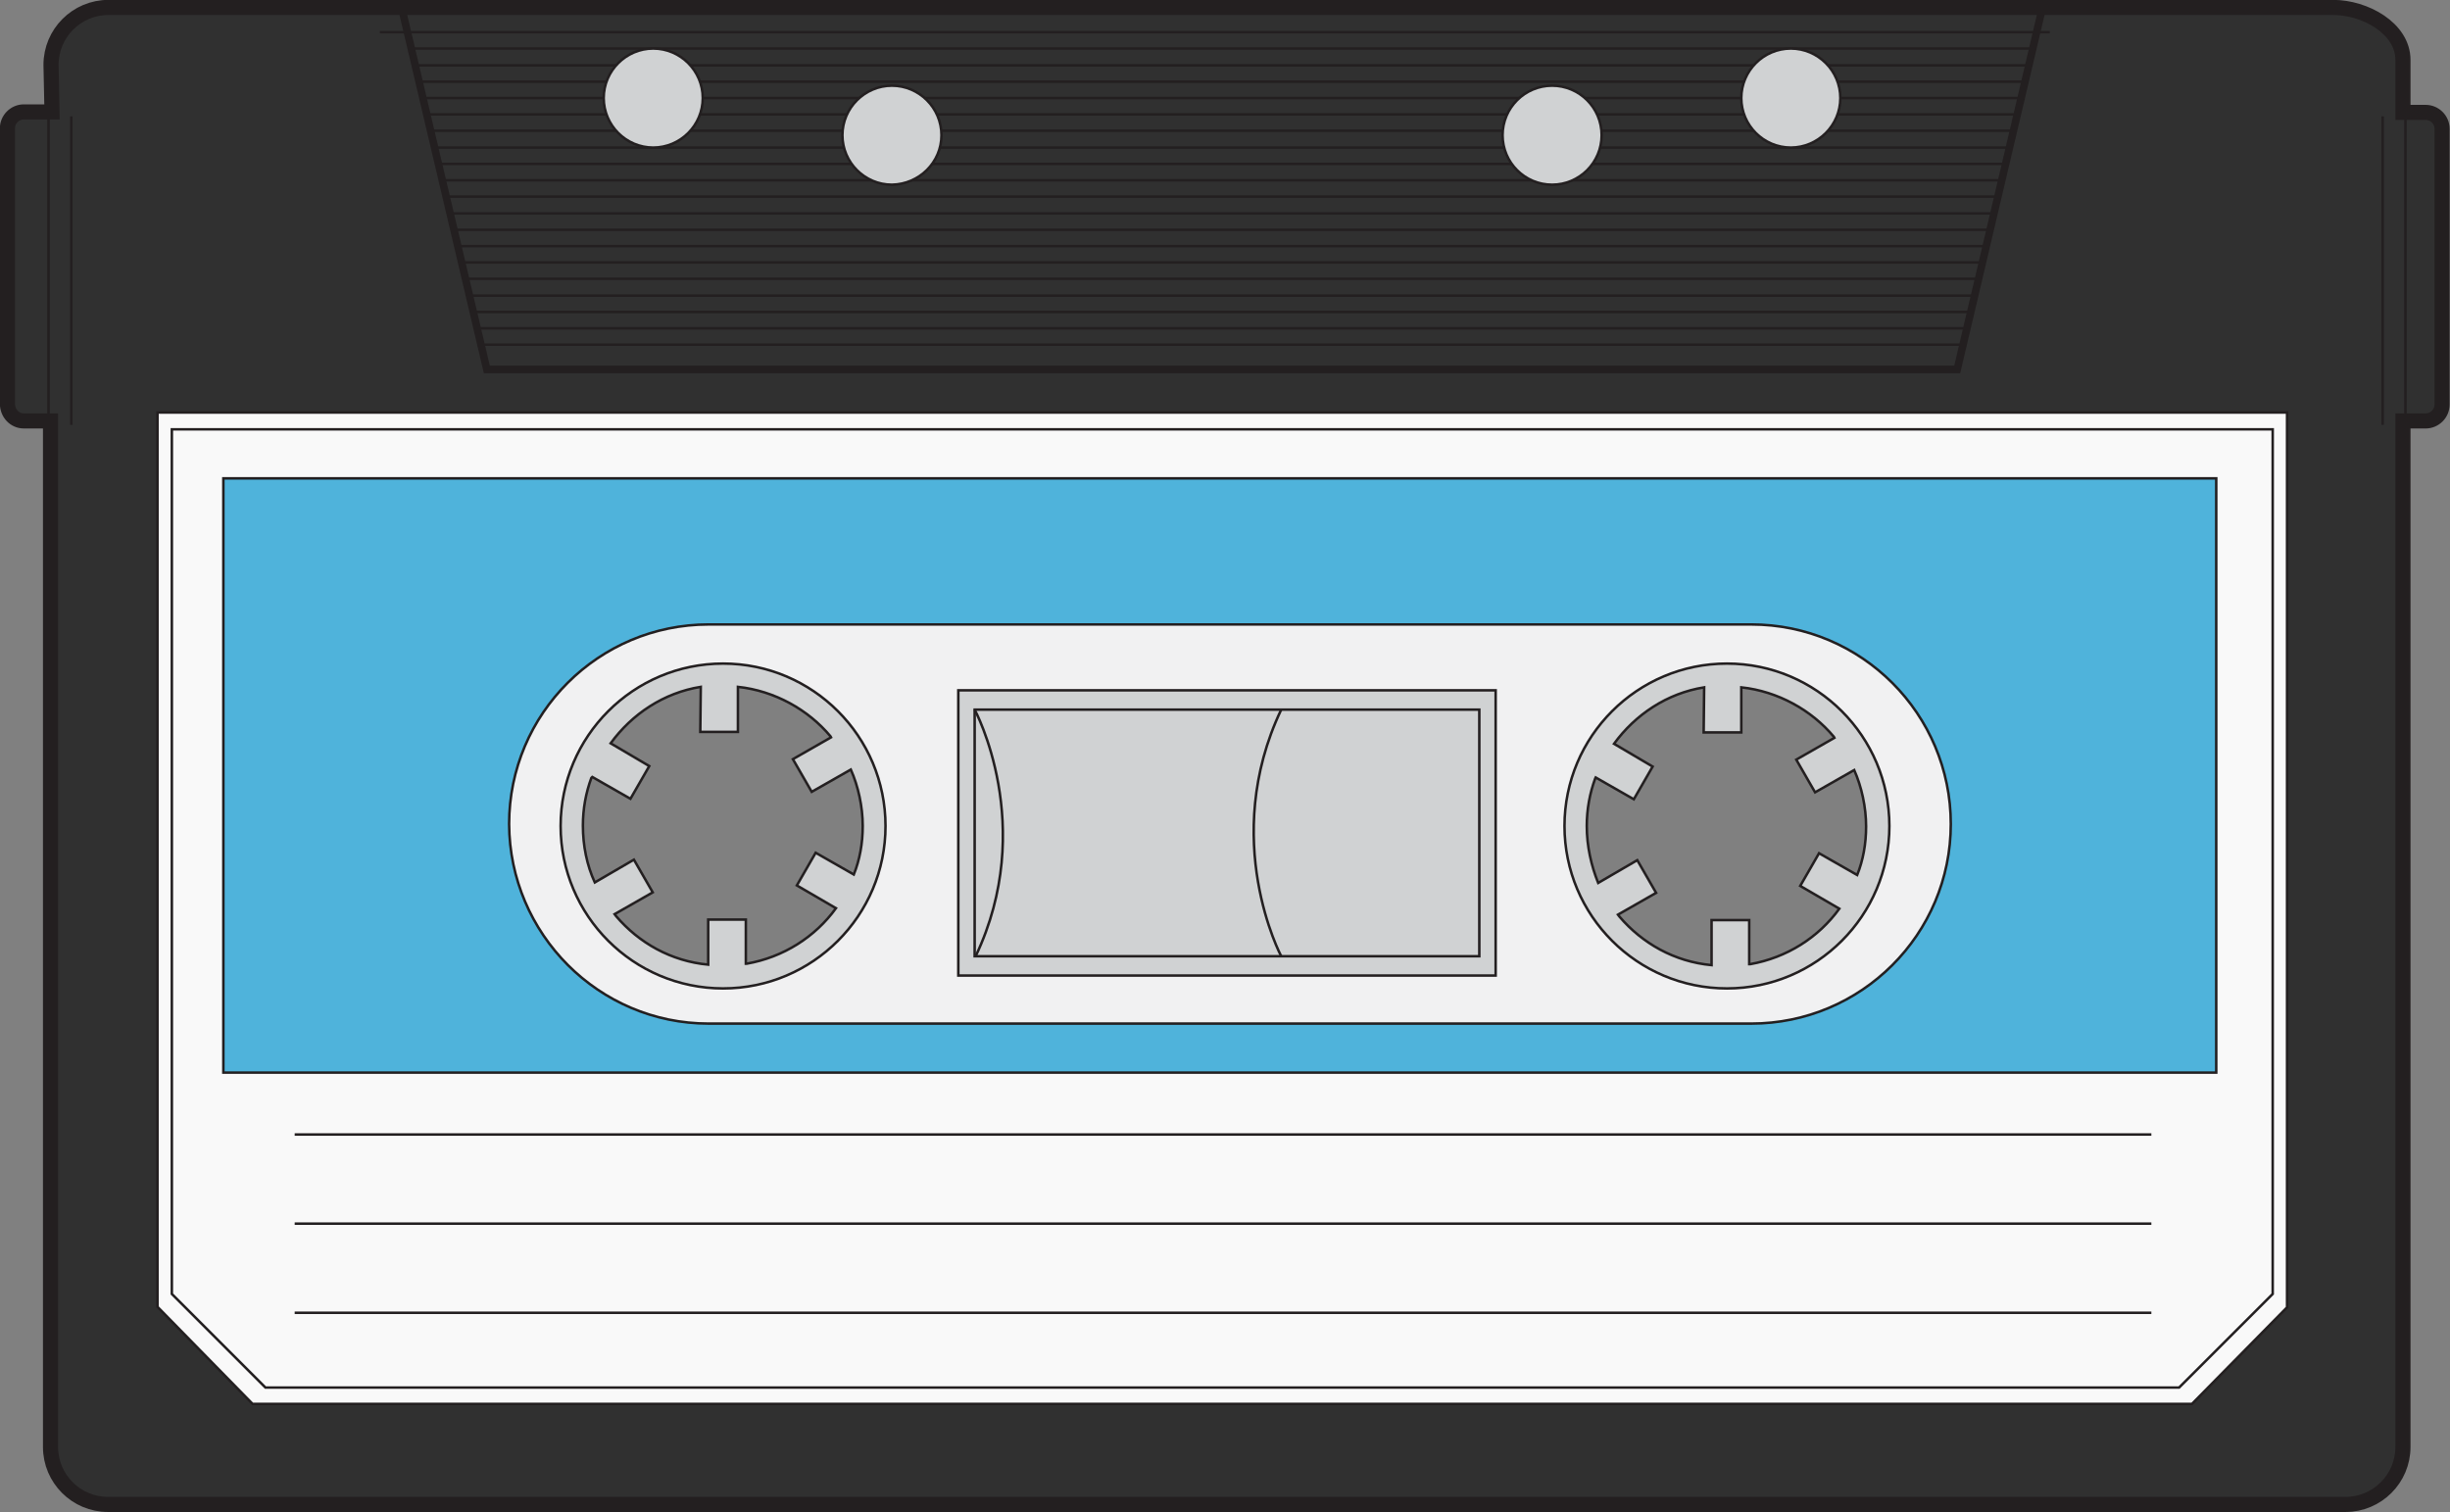 <?xml version="1.0" encoding="utf-8"?>
<!-- Generator: Adobe Illustrator 17.1.0, SVG Export Plug-In . SVG Version: 6.00 Build 0)  -->
<!DOCTYPE svg PUBLIC "-//W3C//DTD SVG 1.1//EN" "http://www.w3.org/Graphics/SVG/1.1/DTD/svg11.dtd">
<svg version="1.1" id="Layer_1" xmlns="http://www.w3.org/2000/svg" xmlns:xlink="http://www.w3.org/1999/xlink" x="0px" y="0px"
	 viewBox="0 0 494.7 305.4" enable-background="new 0 0 494.7 305.4" xml:space="preserve">
<rect x="0" y="0" width="494.7" height="305.4" fill="#808080" stroke="none"/>
<path fill="none" stroke="#231F20" stroke-width="0.508" d="M116.7,156.1l0.1-0.3l4-7.5c4.8-6.5,11.8-11.3,20.1-12.6l8.3-0.1
	c8.2,0.9,15.7,5,20.7,11l0.1,0.2l4.4,7.2c1.6,3.8,2.7,8.2,2.7,12.6c0,3.8-0.7,7.5-2,10.9l-4,7.5c-4.7,6.4-11.7,11-19.9,12.4l-0.2,0
	l-8.3,0.3c-8.3-0.8-15.4-4.8-20.6-10.8l-0.3-0.4l-4.4-7.1c-1.7-3.9-2.7-8.2-2.7-12.7C114.9,163.1,115.5,159.5,116.7,156.1z"/>
<path fill="#303030" d="M4.8,85h5.4v207.2c0,6.4,5.2,11.6,11.6,11.6h451.8c6.4,0,11.6-5.2,11.6-11.6V85h4.6c1.8,0,3.3-1.5,3.3-3.3
	V26c0-1.8-1.5-3.3-3.3-3.3h-4.6V12.1c0-6.4-7.7-10.6-14.1-10.6H21.9c-6.4,0-11.6,5.2-11.6,11.6l0.2,9.5H4.8c-1.8,0-3.3,1.5-3.3,3.3
	v55.6C1.5,83.5,3,85,4.8,85z M319.4,156.1l0.1-0.3l4-7.5c4.8-6.5,11.8-11.3,20.1-12.6l8.3-0.1c8.2,0.9,15.7,5,20.7,11l0.1,0.2
	l4.4,7.2c1.6,3.8,2.7,8.2,2.7,12.6c0,3.8-0.7,7.5-1.9,10.9l-4,7.5c-4.7,6.4-11.7,11-19.9,12.4l-0.2,0l-8.3,0.3
	c-8.3-0.8-15.4-4.8-20.5-10.8l-0.3-0.4l-4.4-7.1c-1.7-3.9-2.7-8.2-2.7-12.7C317.5,163.1,318.2,159.5,319.4,156.1z M116.7,156.1
	l0.1-0.3l4-7.5c4.8-6.5,11.8-11.3,20.1-12.6l8.3-0.1c8.2,0.9,15.7,5,20.7,11l0.1,0.2l4.4,7.2c1.6,3.8,2.7,8.2,2.7,12.6
	c0,3.8-0.7,7.5-2,10.9l-4,7.5c-4.7,6.4-11.7,11-19.9,12.4l-0.2,0l-8.3,0.3c-8.3-0.8-15.4-4.8-20.6-10.8l-0.3-0.4l-4.4-7.1
	c-1.7-3.9-2.7-8.2-2.7-12.7C114.9,163.1,115.5,159.5,116.7,156.1z"/>
<path fill="#F9F9F9" stroke="#231F20" stroke-width="0.508" d="M51,283.5h187.7h16.2h187.7l19.2-19.5V83.3H249h-4.4H31.8v180.6
	L51,283.5z M319.4,156.1l0.1-0.3l4-7.5c4.8-6.5,11.8-11.3,20.1-12.6l8.3-0.1c8.2,0.9,15.7,5,20.7,11l0.1,0.2l4.4,7.2
	c1.6,3.8,2.7,8.2,2.7,12.6c0,3.8-0.7,7.5-1.9,10.9l-4,7.5c-4.7,6.4-11.7,11-19.9,12.4l-0.2,0l-8.3,0.3c-8.3-0.8-15.4-4.8-20.5-10.8
	l-0.3-0.4l-4.4-7.1c-1.7-3.9-2.7-8.2-2.7-12.7C317.5,163.1,318.2,159.5,319.4,156.1z M116.7,156.1l0.1-0.3l4-7.5
	c4.8-6.5,11.8-11.3,20.1-12.6l8.3-0.1c8.2,0.9,15.7,5,20.7,11l0.1,0.2l4.4,7.2c1.6,3.8,2.7,8.2,2.7,12.6c0,3.8-0.7,7.5-2,10.9
	l-4,7.5c-4.7,6.4-11.7,11-19.9,12.4l-0.2,0l-8.3,0.3c-8.3-0.8-15.4-4.8-20.6-10.8l-0.3-0.4l-4.4-7.1c-1.7-3.9-2.7-8.2-2.7-12.7
	C114.9,163.1,115.5,159.5,116.7,156.1z"/>
<path fill="#4FB3DB" stroke="#231F20" stroke-width="0.508" d="M447.5,216.6v-120H45.1v120H447.5z M319.4,156.1l0.1-0.3l4-7.5
	c4.8-6.5,11.8-11.3,20.1-12.6l8.3-0.1c8.2,0.9,15.7,5,20.7,11l0.1,0.2l4.4,7.2c1.6,3.8,2.7,8.2,2.7,12.6c0,3.8-0.7,7.5-1.9,10.9
	l-4,7.5c-4.7,6.4-11.7,11-19.9,12.4l-0.2,0l-8.3,0.3c-8.3-0.8-15.4-4.8-20.5-10.8l-0.3-0.4l-4.4-7.1c-1.7-3.9-2.7-8.2-2.7-12.7
	C317.5,163.1,318.2,159.5,319.4,156.1z M116.7,156.1l0.1-0.3l4-7.5c4.8-6.5,11.8-11.3,20.1-12.6l8.3-0.1c8.2,0.9,15.7,5,20.7,11
	l0.1,0.2l4.4,7.2c1.6,3.8,2.7,8.2,2.7,12.6c0,3.8-0.7,7.5-2,10.9l-4,7.5c-4.7,6.4-11.7,11-19.9,12.4l-0.2,0l-8.3,0.3
	c-8.3-0.8-15.4-4.8-20.6-10.8l-0.3-0.4l-4.4-7.1c-1.7-3.9-2.7-8.2-2.7-12.7C114.9,163.1,115.5,159.5,116.7,156.1z"/>
<path fill="#F1F1F2" stroke="#231F20" stroke-width="0.508" d="M143.1,206.7h210.5c22.2,0,40.3-18,40.3-40.3
	c0-22.2-18-40.3-40.3-40.3H143.1c-22.2,0-40.3,18-40.3,40.3C102.9,188.6,120.9,206.7,143.1,206.7z M319.4,156.1l0.1-0.3l4-7.5
	c4.8-6.5,11.8-11.3,20.1-12.6l8.3-0.1c8.2,0.9,15.7,5,20.7,11l0.1,0.2l4.4,7.2c1.6,3.8,2.7,8.2,2.7,12.6c0,3.8-0.7,7.5-1.9,10.9
	l-4,7.5c-4.7,6.4-11.7,11-19.9,12.4l-0.2,0l-8.3,0.3c-8.3-0.8-15.4-4.8-20.5-10.8l-0.3-0.4l-4.4-7.1c-1.7-3.9-2.7-8.2-2.7-12.7
	C317.5,163.1,318.2,159.5,319.4,156.1z M116.7,156.1l0.1-0.3l4-7.5c4.8-6.5,11.8-11.3,20.1-12.6l8.3-0.1c8.2,0.9,15.7,5,20.7,11
	l0.1,0.2l4.4,7.2c1.6,3.8,2.7,8.2,2.7,12.6c0,3.8-0.7,7.5-2,10.9l-4,7.5c-4.7,6.4-11.7,11-19.9,12.4l-0.2,0l-8.3,0.3
	c-8.3-0.8-15.4-4.8-20.6-10.8l-0.3-0.4l-4.4-7.1c-1.7-3.9-2.7-8.2-2.7-12.7C114.9,163.1,115.5,159.5,116.7,156.1z"/>
<path fill="none" stroke="#231F20" stroke-width="3.051" d="M4.8,85h5.4v207.2c0,6.4,5.2,11.6,11.6,11.6h451.8
	c6.4,0,11.6-5.2,11.6-11.6V85h4.6c1.8,0,3.3-1.5,3.3-3.3V26c0-1.8-1.5-3.3-3.3-3.3h-4.6V12.1c0-6.4-7.7-10.6-14.1-10.6H21.9
	c-6.4,0-11.6,5.2-11.6,11.6l0.2,9.5H4.8c-1.8,0-3.3,1.5-3.3,3.3v55.6C1.5,83.5,3,85,4.8,85z"/>
<polyline fill="none" stroke="#231F20" stroke-width="1.525" points="81.3,2.4 98.3,74.6 241.5,74.6 251.9,74.6 395.2,74.6 
	412.2,2.4 "/>
<polygon fill="none" stroke="#231F20" stroke-width="0.508" points="244.6,86.7 34.7,86.7 34.7,261.3 53.6,280.2 238.8,280.2 
	254.8,280.2 440,280.2 458.9,261.3 458.9,86.7 249,86.7 "/>
<line fill="none" stroke="#231F20" stroke-width="0.508" x1="485.7" y1="85.8" x2="485.7" y2="23.5"/>
<line fill="none" stroke="#231F20" stroke-width="0.508" x1="481.1" y1="85.8" x2="481.1" y2="23.5"/>
<line fill="none" stroke="#231F20" stroke-width="0.508" x1="14.4" y1="85.8" x2="14.4" y2="23.5"/>
<line fill="none" stroke="#231F20" stroke-width="0.508" x1="9.8" y1="85.8" x2="9.8" y2="23.5"/>
<path id="rightGear" fill="#D0D2D3" stroke="#231F20" stroke-width="0.508" d="M348.7,199.6c18.1,0,32.8-14.7,32.8-32.8
	c0-18.1-14.7-32.8-32.8-32.8c-18.1,0-32.8,14.7-32.8,32.8C315.9,184.9,330.6,199.6,348.7,199.6z M320.4,166.8c0-3.4,0.6-6.6,1.7-9.6
	l0.1-0.2l7.7,4.4l3.8-6.6l-7.8-4.6c4.3-5.9,10.7-10.2,18.2-11.4l-0.1,9.1l7.6,0l0-9.1c7.4,0.8,14.2,4.6,18.7,10l0.1,0.2l-7.7,4.4
	l3.8,6.6l7.9-4.5c1.5,3.4,2.4,7.5,2.4,11.4c0,3.5-0.6,6.8-1.8,9.8l-7.7-4.4l-3.8,6.6l7.9,4.6c-4.2,5.8-10.6,9.9-18,11.2l-0.2,0v-8.9
	h-7.6l0,9.1c-7.5-0.7-14-4.4-18.6-9.8l-0.3-0.4l7.7-4.4l-3.8-6.6l-7.9,4.6C321.3,174.8,320.4,170.9,320.4,166.8z"/>
<path id="leftGear" fill="#D0D2D3" stroke="#231F20" stroke-width="0.508" d="M146,199.6c18.1,0,32.8-14.7,32.8-32.8
	c0-18.1-14.7-32.8-32.8-32.8c-18.1,0-32.8,14.7-32.8,32.8C113.2,184.9,127.9,199.6,146,199.6z M119.6,156.9l7.7,4.4l3.8-6.6
	l-7.8-4.6c4.3-5.9,10.7-10.2,18.2-11.4l-0.1,9.1l7.6,0l0-9.1c7.4,0.8,14.2,4.6,18.7,10l0.1,0.2l-7.7,4.4l3.8,6.6l7.9-4.5
	c1.5,3.4,2.4,7.5,2.4,11.4c0,3.5-0.6,6.8-1.8,9.8l-7.7-4.4l-3.8,6.6l7.9,4.6c-4.2,5.8-10.6,9.9-18,11.2l-0.2,0v-8.9h-7.6l0,9.1
	c-7.5-0.7-14-4.4-18.6-9.8l-0.3-0.4l7.7-4.4l-3.8-6.6l-7.9,4.6c-1.6-3.5-2.4-7.4-2.4-11.5c0-3.4,0.6-6.6,1.7-9.6L119.6,156.9z"/>
<g>
	<defs>
		<polygon id="SVGID_1_" points="81.3,2.4 98.3,74.6 241.5,74.6 251.9,74.6 395.2,74.6 412.2,2.4 		"/>
	</defs>
	<clipPath id="SVGID_2_">
		<use xlink:href="#SVGID_1_"  overflow="visible"/>
	</clipPath>
	<g clip-path="url(#SVGID_2_)">
		<line fill="none" stroke="#231F20" stroke-width="0.508" x1="413.9" y1="69.6" x2="76.7" y2="69.6"/>
		<line fill="none" stroke="#231F20" stroke-width="0.508" x1="413.9" y1="66.3" x2="76.7" y2="66.3"/>
		<line fill="none" stroke="#231F20" stroke-width="0.508" x1="413.9" y1="63" x2="76.7" y2="63"/>
		<line fill="none" stroke="#231F20" stroke-width="0.508" x1="413.9" y1="59.7" x2="76.7" y2="59.7"/>
		<line fill="none" stroke="#231F20" stroke-width="0.508" x1="413.9" y1="56.3" x2="76.7" y2="56.3"/>
		<line fill="none" stroke="#231F20" stroke-width="0.508" x1="413.9" y1="53" x2="76.7" y2="53"/>
		<line fill="none" stroke="#231F20" stroke-width="0.508" x1="413.9" y1="49.7" x2="76.7" y2="49.7"/>
		<line fill="none" stroke="#231F20" stroke-width="0.508" x1="413.9" y1="46.4" x2="76.7" y2="46.4"/>
		<line fill="none" stroke="#231F20" stroke-width="0.508" x1="413.9" y1="43.1" x2="76.7" y2="43.1"/>
		<line fill="none" stroke="#231F20" stroke-width="0.508" x1="413.9" y1="39.7" x2="76.7" y2="39.7"/>
		<line fill="none" stroke="#231F20" stroke-width="0.508" x1="413.9" y1="36.4" x2="76.7" y2="36.4"/>
		<line fill="none" stroke="#231F20" stroke-width="0.508" x1="413.9" y1="33.1" x2="76.7" y2="33.1"/>
		<line fill="none" stroke="#231F20" stroke-width="0.508" x1="413.9" y1="29.8" x2="76.7" y2="29.8"/>
		<line fill="none" stroke="#231F20" stroke-width="0.508" x1="413.9" y1="26.4" x2="76.7" y2="26.4"/>
		<line fill="none" stroke="#231F20" stroke-width="0.508" x1="413.9" y1="23.1" x2="76.7" y2="23.1"/>
		<line fill="none" stroke="#231F20" stroke-width="0.508" x1="413.9" y1="19.8" x2="76.7" y2="19.8"/>
		<line fill="none" stroke="#231F20" stroke-width="0.508" x1="413.9" y1="16.5" x2="76.7" y2="16.5"/>
		<line fill="none" stroke="#231F20" stroke-width="0.508" x1="413.9" y1="13.2" x2="76.7" y2="13.2"/>
		<line fill="none" stroke="#231F20" stroke-width="0.508" x1="413.9" y1="9.8" x2="76.7" y2="9.8"/>
	</g>
</g>
<rect x="193.5" y="139.4" fill="#D0D2D3" stroke="#231F20" stroke-width="0.508" width="108.5" height="57.6"/>
<rect x="196.8" y="143.3" fill="none" stroke="#231F20" stroke-width="0.508" width="101.9" height="49.8"/>
<path id="leftTape" fill="none" stroke="#231F20" stroke-width="0.508" d="M196.8,143.3c0,0,12.7,23.5,0.2,49.8"/>
<line fill="none" stroke="#231F20" stroke-width="0.508" x1="434.4" y1="229.1" x2="59.5" y2="229.1"/>
<line fill="none" stroke="#231F20" stroke-width="0.508" x1="434.4" y1="247.1" x2="59.5" y2="247.1"/>
<line fill="none" stroke="#231F20" stroke-width="0.508" x1="434.4" y1="265.1" x2="59.5" y2="265.1"/>
<line fill="none" stroke="#231F20" stroke-width="0.508" x1="413.9" y1="6.5" x2="76.7" y2="6.5"/>
<path fill="#D0D2D3" stroke="#231F20" stroke-width="0.508" d="M351.6,19.8c0-5.5,4.5-10,10-10c5.5,0,10,4.5,10,10
	c0,5.5-4.5,10-10,10C356.1,29.8,351.6,25.3,351.6,19.8z"/>
<circle fill="#D0D2D3" stroke="#231F20" stroke-width="0.508" cx="313.4" cy="27.3" r="10"/>
<path fill="#D0D2D3" stroke="#231F20" stroke-width="0.508" d="M141.9,19.8c0-5.5-4.5-10-10-10c-5.5,0-10,4.5-10,10
	c0,5.5,4.5,10,10,10C137.4,29.8,141.9,25.3,141.9,19.8z"/>
<path fill="#D0D2D3" stroke="#231F20" stroke-width="0.508" d="M190.1,27.3c0-5.5-4.5-10-10-10c-5.5,0-10,4.5-10,10s4.5,10,10,10
	C185.6,37.2,190.1,32.8,190.1,27.3z"/>
<path id="rightTape" fill="none" stroke="#231F20" stroke-width="0.508" d="M258.7,193.1c0,0-12.5-23.5,0-49.8"/>
</svg>
